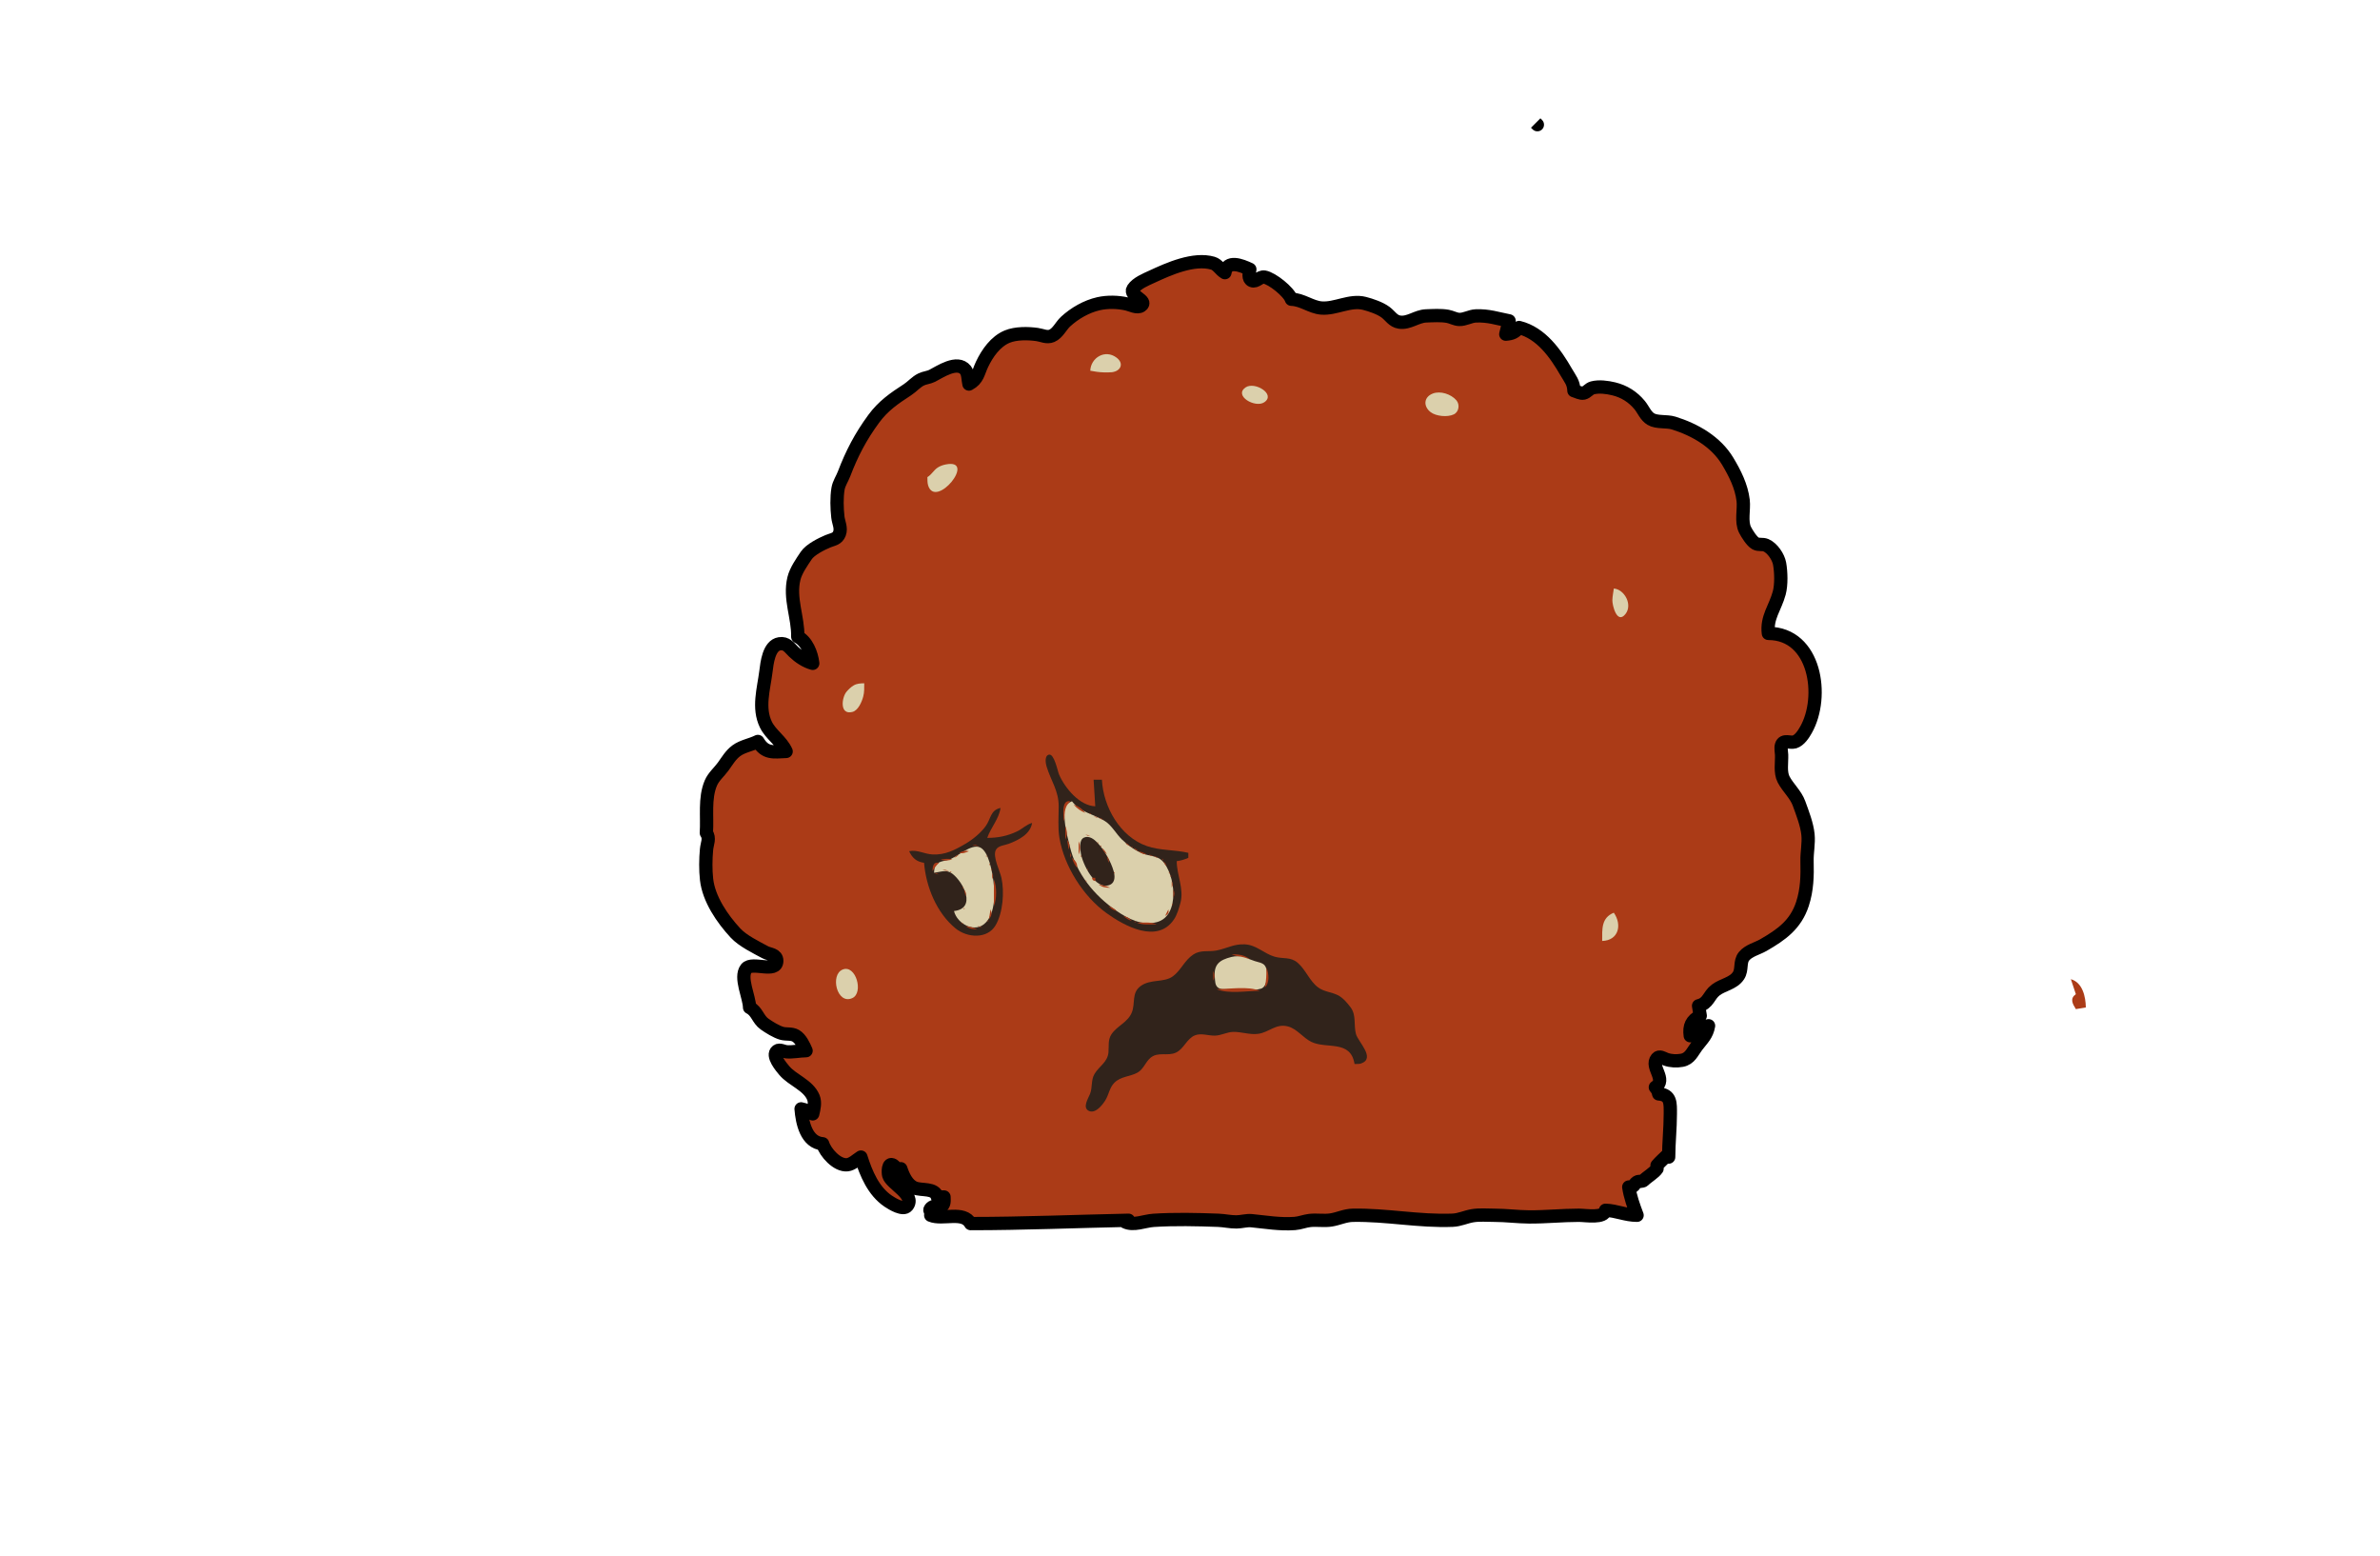 <?xml version="1.0" encoding="UTF-8" standalone="no"?>
<svg
   xmlns:dc="http://purl.org/dc/elements/1.1/"
   xmlns:cc="http://creativecommons.org/ns#"
   xmlns:rdf="http://www.w3.org/1999/02/22-rdf-syntax-ns#"
   xmlns:svg="http://www.w3.org/2000/svg"
   xmlns="http://www.w3.org/2000/svg"
   xmlns:sodipodi="http://sodipodi.sourceforge.net/DTD/sodipodi-0.dtd"
   xmlns:inkscape="http://www.inkscape.org/namespaces/inkscape"
   width="1432"
   height="936"
   id="svg2"
   version="1.1"
   inkscape:version="0.91 r13725"
   sodipodi:docname="5.svg">
  <defs
     id="defs942" />
  <sodipodi:namedview
     pagecolor="#ffffff"
     bordercolor="#666666"
     borderopacity="1"
     objecttolerance="10"
     gridtolerance="10"
     guidetolerance="10"
     inkscape:pageopacity="0"
     inkscape:pageshadow="2"
     inkscape:window-width="1444"
     inkscape:window-height="712"
     id="namedview940"
     showgrid="false"
     inkscape:zoom="0.21648045"
     inkscape:cx="716"
     inkscape:cy="468"
     inkscape:window-x="0"
     inkscape:window-y="23"
     inkscape:window-maximized="0"
     inkscape:current-layer="svg2" />
  <path
     style="fill:#ab3b17;stroke:#000000;stroke-opacity:1;stroke-width:8;stroke-miterlimit:4;stroke-dasharray:none;stroke-linejoin:round"
     d="M924 74L925 75L924 74M583 231C582.421 228.576 582.555 224.58 580.973 222.603C575.971 216.354 565.35 223.82 560.83 226.077C558.756 227.113 556.374 227.221 554.286 228.228C551.146 229.741 548.89 232.548 545.999 234.431C538.017 239.629 531.421 244.102 525.64 252C517.788 262.73 512.579 272.661 507.872 285.004C506.711 288.049 504.774 290.737 504.225 294C503.35 299.195 503.544 305.77 504.129 311C504.501 314.33 506.358 317.586 505.088 320.941C503.812 324.312 501.062 324.362 498.169 325.566C494.243 327.2 487.499 330.589 485.12 334.133C482.398 338.187 478.843 343.231 477.684 348C474.768 360.002 480.275 371.397 480 383C485.387 385.693 488.365 393.158 489 399C484.734 397.841 480.766 395.155 477.553 392.081C474.879 389.522 473.292 386.6 469.049 387.248C462.585 388.234 461.481 398.816 460.831 404.004C459.516 414.502 455.92 425.811 460.839 435.9C463.762 441.896 470.162 445.632 473 452C465.315 452.329 460.431 453.46 456 446C451.846 448.088 446.766 448.811 443.04 451.569C439.61 454.108 437.606 457.658 435.161 461.039C432.747 464.378 429.339 467.155 427.703 471C423.783 480.213 425.665 491.333 425 501C427.296 504.353 425.458 507.181 425.104 511C424.575 516.714 424.488 523.296 425.129 529C426.456 540.81 434.597 552.691 442.548 561.25C446.894 565.928 454.836 569.791 460.375 572.769C462.945 574.151 467.364 573.941 467.364 577.964C467.364 585.661 452.542 578.166 449.028 582.603C444.855 587.873 450.979 599.906 451 606C455.583 608.309 455.972 613.152 460.055 616.009C462.866 617.977 466.992 620.56 470.3 621.526C473.063 622.333 476.204 621.522 478.776 623.024C481.762 624.767 483.681 628.964 485 632C481.094 632.011 476.937 633.018 473.09 632.652C471.495 632.5 469.038 631.033 467.554 632.157C464.064 634.799 470.204 641.929 471.889 643.942C476.77 649.775 486.358 652.68 489.397 660.17C490.646 663.25 489.733 666.922 489 670C486.639 668.535 484.727 667.544 482 667C482.657 675.255 485.16 687.242 495 688C496.54 693.207 503.68 701.311 509.845 700.613C512.805 700.278 515.558 697.53 518 696C521.13 705.939 525.54 716.524 534.428 722.52C536.694 724.049 543.475 728.248 545.816 725.377C551.111 718.886 536.146 712.104 534.728 706.985C534.289 705.398 534.071 698.813 537.495 700.917C539.073 701.886 539.493 704.406 540 706L542 703C543.43 707.26 545.781 712.662 550.259 714.523C554.571 716.315 562.533 714.255 564 720L568 720C568 722.364 568.475 724.65 566 726C564.759 726.677 562.167 725.222 561 726C556.352 729.099 564.446 729.889 560 731C567.163 734.005 579.658 728.126 584 736C615.764 736 647.336 734.654 679 734L677 735C682.05 737.434 688.611 734.412 694 734.06C706.775 733.227 720.205 733.54 733 734.019C736.704 734.157 740.273 735.036 744 734.995C746.979 734.963 750.049 733.965 753 734.255C761.737 735.111 769.993 736.59 779 735.94C782.092 735.717 784.937 734.493 788 734.139C792.297 733.642 796.728 734.511 801 733.806C805.52 733.059 809.287 731.088 814 731.005C834.258 730.645 853.777 734.777 874 733.981C878.238 733.815 881.883 731.964 886 731.278C890.214 730.576 894.741 731 899 731C906.059 731 912.993 731.951 920 732C929.988 732.069 939.956 731 950 731C954.15 731 965.369 733.018 966 728C972.579 728.21 978.134 731 985 731C982.98 725.728 980.791 719.549 980 714C983.805 714 982.533 712.727 985 711C985.837 710.414 988.177 710.823 989 710C991.117 707.883 995.382 705.427 997 703L997 701C999.075 698.58 1001.18 696.818 1003 695L1004 696C1004.02 687.325 1005 678.717 1005 670C1005 663.724 1005.46 658.569 998 658C997.535 656.018 997.296 655.594 996 654C1003.17 649.348 992.704 641.799 996.937 636.661C998.423 634.857 1000.68 636.527 1002.29 637.125C1005.21 638.213 1008.91 638.347 1011.99 637.772C1016.85 636.861 1018.26 632.75 1020.95 629.209C1024.23 624.893 1027.03 622.619 1028 617C1023.51 617.723 1021 621.11 1017 623C1016.19 617.201 1017.78 613.791 1023 611L1022 605C1028.02 603.534 1027.94 598.823 1032.34 595.478C1036.63 592.226 1042.86 591.629 1045.99 586.892C1048.42 583.217 1046.58 578.585 1049.36 575.189C1052.22 571.697 1057.22 570.664 1061 568.487C1071.89 562.216 1080.43 556.165 1084.51 543.715C1087.29 535.206 1087.49 526.8 1087.26 518C1087.12 512.644 1088.37 507.423 1087.83 502C1087.22 495.878 1084.51 489.01 1082.44 483.285C1080.48 477.866 1075.76 473.823 1073.16 468.83C1070.95 464.564 1072.13 458.647 1071.96 454C1071.9 452.209 1071.33 449.992 1071.89 448.247C1073.05 444.616 1077.13 447.068 1079.71 446.272C1082.77 445.328 1085.15 441.623 1086.63 439C1097.93 419.073 1092.4 381.082 1064 381C1062.8 371.456 1068.11 365.669 1070.53 356.714C1071.87 351.768 1071.66 344.03 1070.74 339.004C1069.99 334.945 1066.41 329.612 1062.49 327.946C1060.5 327.103 1058.21 327.933 1056.28 326.884C1054.04 325.673 1051.13 321.017 1049.97 318.741C1047.42 313.718 1049.47 306.463 1048.82 301C1047.79 292.457 1043.86 284.688 1039.51 277.425C1032.47 265.68 1019.77 258.436 1006.96 254.46C1002.82 253.174 996.889 254.266 993.29 252.088C990.134 250.178 988.829 246.451 986.584 243.714C982.505 238.74 977.245 235.424 971 233.9C967.154 232.961 962.022 232.257 958.129 233.317C956.057 233.881 954.852 235.983 952.832 236.447C951.065 236.853 948.688 235.457 947 235C946.839 230.045 944.739 227.946 942.374 223.83C935.993 212.724 927.266 200.295 914 197C911.597 199.888 909.74 200.72 906 201L908 193C900.891 191.621 895.561 189.708 888 190.019C884.543 190.162 881.371 192.27 878 192.148C875.587 192.061 873.365 190.677 871 190.263C866.872 189.54 862.179 189.859 858 190.018C852.397 190.232 847.661 194.64 842.015 193.756C838.13 193.148 836.577 189.984 833.675 187.815C830.396 185.363 824.952 183.51 821 182.495C812.271 180.251 803.525 185.999 795 185.267C788.738 184.729 783.563 180.194 777 180C775.519 175.544 765.516 167.479 760.754 166.661C758.018 166.191 755.857 169.848 753.293 168.798C750.73 167.748 751.693 163.998 752 162C746.893 159.626 738.319 156.099 737 164C734.346 162.507 732.727 159.179 729.787 158.318C718.307 154.956 703.17 161.753 693.015 166.469C689.385 168.155 684.088 170.258 681.762 173.734C678.962 177.916 691.225 180.798 686.538 183.933C684.206 185.492 680.379 183.39 678 182.843C672.65 181.614 666.367 181.465 661 182.68C653.733 184.324 646.58 188.43 641.129 193.463C638.312 196.063 636.495 200.466 632.826 202.018C629.902 203.256 626.921 201.614 624 201.209C618.46 200.442 611.226 200.326 606.004 202.483C598.994 205.379 594.065 212.465 590.904 219.089C588.454 224.225 588.433 228.087 583 231z"
     id="path540" />
  <path
     style="fill:#dbd0ac; stroke:none;"
     d="M656 223C658.672 223.496 661.275 223.923 664 223.985C665.648 224.023 667.355 224.078 668.995 223.891C674.244 223.294 676.505 218.697 671.852 215.152C664.891 209.848 656.252 215.243 656 223M749.434 233.028C742.116 238.08 755.25 245.618 760.681 241.972C767.914 237.118 754.878 229.27 749.434 233.028M862.019 236.742C856.49 238.938 856.382 244.502 860.765 247.891C864.029 250.416 870.952 251.074 874.721 249.258C877.868 247.741 878.461 243.3 876.254 240.75C873.07 237.072 866.632 234.911 862.019 236.742M558 287C558.04 288.635 557.942 290.379 558.434 291.966C562.992 306.679 588.085 275.567 569.001 279.38C567.345 279.711 565.643 280.297 564.224 281.228C561.747 282.852 560.552 285.474 558 287M971 354C970.707 356.317 970.186 358.662 970.129 361.002C970.051 364.18 972.954 375.688 977.972 369.396C982.521 363.692 977.348 354.501 971 354M520 411C517.704 411.07 515.611 411.091 513.578 412.318C511.973 413.287 510.533 414.668 509.329 416.094C506.419 419.542 505.049 430.221 512.84 428.249C516.4 427.348 518.537 422.16 519.387 419C520.089 416.389 519.992 413.678 520 411z"
     id="path542" />
  <path
     style="fill:#31231b; stroke:none;"
     d="M708 518C710.584 517.678 712.602 517.027 715 516L715 513C706.909 511.074 697.859 511.656 690.001 508.906C673.939 503.285 663.84 485.405 663 469L658 469L659 485C649.628 484.694 640.82 474.139 637.268 466C636.319 463.826 634.35 453.291 631.17 453.921C628.345 454.481 629.134 459.167 629.688 461C632.319 469.707 636.996 475.542 637 485C637.002 491.239 636.406 497.829 637.443 504C640.315 521.088 651.78 539.177 665.754 549.24C676.412 556.915 696.341 567.973 706.401 552.985C708.225 550.268 709.467 546.083 710.296 542.911C712.459 534.624 708.024 526.339 708 518z"
     id="path544" />
  <path
     style="fill:#ab3b17; stroke:none;"
     d="M640 494C641.822 489.658 640.348 485.577 644 482C638.43 480.749 640 490.5 640 494z"
     id="path546" />
  <path
     style="fill:#dbd0ac; stroke:none;"
     d="M645 482C636.723 484.747 642.179 502.692 643.665 509C647.522 525.367 658.156 538.532 671.911 547.981C678.9 552.783 687.214 556.947 695.985 554.682C710.325 550.978 707.263 525.528 699.084 517.589C696.319 514.905 691.475 514.859 688 513.583C683.205 511.823 678.681 508.495 675.04 504.971C671.561 501.605 668.926 496.467 664.812 493.894C657.917 489.582 650.237 488.822 645 482z"
     id="path548" />
  <path
     style="fill:#ab3b17; stroke:none;"
     d="M645 483L646 484L645 483M646 484C648.122 486.37 650.072 487.758 653 489C650.911 486.348 649.199 485.086 646 484z"
     id="path550" />
  <path
     style="fill:#31231b; stroke:none;"
     d="M547 512C548.969 516.172 551.405 518.29 556 519C557.134 533.373 563.616 549.252 575.05 558.54C581.861 564.073 594.045 565.057 599.03 556.575C603.498 548.973 604.389 536.465 602.544 528C601.645 523.876 597.158 515.295 599.157 511.303C600.52 508.58 604.504 508.488 607 507.531C612.959 505.246 619.93 501.755 621 495C617.461 495.999 615.258 498.519 611.985 500.082C606.09 502.897 600.458 503.999 594 504C596.14 497.788 601.07 492.579 602 486C595.834 487.316 596.333 492.369 593.08 496.91C590.154 500.996 585.302 504.952 580.985 507.49C574.528 511.287 568.633 514.381 561 513.957C556.036 513.681 551.969 510.968 547 512z"
     id="path552" />
  <path
     style="fill:#ab3b17; stroke:none;"
     d="M655.667 489.333C655.222 489.778 656.278 489.722 656.333 489.667C656.778 489.222 655.722 489.278 655.667 489.333M658 491C659.248 491.685 659.548 491.749 661 492C659.752 491.315 659.452 491.251 658 491M661 492C662.248 492.685 662.548 492.749 664 493C662.752 492.315 662.452 492.251 661 492M667 496L668 497L667 496M641 497L641 505C642.161 502.23 642.161 499.77 641 497M669 499L670 500L669 499M671 501L672 502L671 501M653 502C654.248 502.685 654.548 502.749 656 503C654.752 502.315 654.451 502.251 653 502M672 502L673 503L672 502z"
     id="path554" />
  <path
     style="fill:#31231b; stroke:none;"
     d="M652.318 503.786C649.137 505.145 649.923 510.306 650.29 513C651.155 519.341 659.067 535.984 667.772 532.242C671.104 530.81 670.876 526.938 670.054 524C668.43 518.199 664.352 511.2 660.215 506.823C658.294 504.79 655.285 502.518 652.318 503.786z"
     id="path556" />
  <path
     style="fill:#ab3b17; stroke:none;"
     d="M658 504L659 505L658 504M674 504L675 505L674 504M642 505L643 511C643.889 508.492 643.495 507.185 642 505M659 505L660 506L659 505M649 506L649 514C650.161 511.23 650.161 508.77 649 506M660.333 506.667C660.278 506.722 660.222 507.778 660.667 507.333C660.722 507.278 660.778 506.222 660.333 506.667M676 506L677 507L676 506M677 507C678.223 508.195 678.42 508.316 680 509C678.777 507.805 678.58 507.684 677 507M585 508C586.506 508.683 587.315 508.826 589 509C587.494 508.317 586.685 508.174 585 508M662.333 508.667C662.278 508.722 662.222 509.778 662.667 509.333C662.722 509.278 662.778 508.222 662.333 508.667z"
     id="path558" />
  <path
     style="fill:#dbd0ac; stroke:none;"
     d="M562 525C565.828 524.545 569.474 522.848 572.896 525.452C580.006 530.864 587.574 546.483 574 548C575.896 555.793 586.914 561.881 593.348 554.697C598.824 548.581 598.701 537.602 597.711 530C597.04 524.853 594.993 512.182 589.726 509.747C584.363 507.267 576.101 515.387 571 517.089C568.62 517.883 565.502 517.92 563.603 519.737C562.105 521.17 562.147 523.099 562 525z"
     id="path560" />
  <path
     style="fill:#ab3b17; stroke:none;"
     d="M680.667 509.333C680.222 509.778 681.278 509.722 681.333 509.667C681.778 509.222 680.722 509.278 680.667 509.333M583 510L584 511L583 510M663 510C663.936 511.949 664.392 512.55 666 514C665.064 512.051 664.608 511.45 663 510M682 510C683.223 511.195 683.42 511.316 685 512C683.777 510.805 683.58 510.684 682 510M577 513C579.37 513.589 580.707 512.955 583 512C580.63 511.411 579.293 512.045 577 513M685 512C686.789 513.422 687.706 513.697 690 514C688.307 512.938 686.96 512.48 685 512M644 513L644 516C644.696 514.446 644.696 514.554 644 513M574 516C575.58 515.317 575.777 515.195 577 514C575.42 514.684 575.223 514.805 574 516M593.333 514.667C593.278 514.722 593.222 515.778 593.667 515.333C593.722 515.278 593.778 514.222 593.333 514.667M650.333 514.667C650.278 514.722 650.222 515.778 650.667 515.333C650.722 515.278 650.778 514.222 650.333 514.667M691 514C692.248 514.685 692.548 514.749 694 515C692.752 514.315 692.452 514.251 691 514M666 515L667 519C667.393 517.076 667.146 516.641 666 515M694 515C695.248 515.685 695.548 515.749 697 516C695.752 515.315 695.452 515.251 694 515M566 517C568.523 517.99 570.358 517.617 573 517C570.607 516.259 568.507 516.698 566 517M645 516C645.628 518.403 646.562 519.958 648 522C648.436 519.218 647.06 517.827 645 516M699.333 516.667C699.278 516.722 699.222 517.778 699.667 517.333C699.722 517.278 699.778 516.222 699.333 516.667M561 524C562.255 522.075 563.3 520.548 565 519C561.546 518.223 561.227 521.06 561 524M700 518C700.684 519.58 700.805 519.777 702 521C701.316 519.42 701.195 519.223 700 518M595.333 519.667C595.278 519.722 595.222 520.778 595.667 520.333C595.722 520.278 595.778 519.222 595.333 519.667M653 521L654 522L653 521M596.333 522.667C596.278 522.722 596.222 523.778 596.667 523.333C596.722 523.278 596.778 522.222 596.333 522.667M654.333 522.667C654.278 522.722 654.222 523.778 654.667 523.333C654.722 523.278 654.778 522.222 654.333 522.667M567 523C568.506 523.683 569.315 523.826 571 524C569.494 523.317 568.685 523.174 567 523M571.667 524.333C571.222 524.778 572.278 524.722 572.333 524.667C572.778 524.222 571.722 524.278 571.667 524.333M670.333 524.667C670.278 524.722 670.222 525.778 670.667 525.333C670.722 525.278 670.778 524.222 670.333 524.667M703.333 524.667C703.278 524.722 703.222 525.778 703.667 525.333C703.722 525.278 703.778 524.222 703.333 524.667M562 525C563.248 525.685 563.548 525.749 565 526C563.752 525.315 563.452 525.251 562 525M573 525L574 526L573 525M597 525L597 529C597.71 527.24 597.71 526.76 597 525M574 526L575 527L574 526M704.333 526.667C704.278 526.722 704.222 527.778 704.667 527.333C704.722 527.278 704.778 526.222 704.333 526.667M657 528C657.545 529.635 657.365 529.455 659 530L659 528L657 528M598 529L598 545C599.812 540.681 599.812 533.319 598 529M653.333 529.667C653.278 529.722 653.222 530.778 653.667 530.333C653.722 530.278 653.778 529.222 653.333 529.667M659 530L660 531L659 530M705 530L705 534C705.71 532.24 705.71 531.76 705 530M660 531L661 532L660 531M654 532L655 533L654 532M661 532C663.308 533.759 665.092 533.917 668 534C665.749 532.911 663.465 532.481 661 532M579.333 533.667C579.278 533.722 579.222 534.778 579.667 534.333C579.722 534.278 579.778 533.222 579.333 533.667M656 534L657 535L656 534M580 535L581 539C581.393 537.076 581.146 536.64 580 535M657 535L658 536L657 535M706 535L706 540C706.83 537.97 706.83 537.03 706 535M658 536L659 537L658 536M661 539L662 540L661 539M662 540L663 541L662 540M663 541L664 542L663 541M664 542L665 543L664 542M665 543L666 544L665 543M705.333 543.667C705.278 543.722 705.222 544.778 705.667 544.333C705.722 544.278 705.778 543.222 705.333 543.667M666 544L667 545L666 544M667 545C668.717 546.84 669.566 547.349 672 548C670.337 546.497 669.104 545.801 667 545M579.667 546.333C579.222 546.778 580.278 546.722 580.333 546.667C580.778 546.222 579.722 546.278 579.667 546.333M596 547L595 553C596.654 550.823 596.994 549.575 596 547M703 547L701 551C702.86 549.734 703.369 549.223 703 547M674 549L675 550L674 549z"
     id="path562" />
  <path
     style="fill:#dbd0ac; stroke:none;"
     d="M964 566C973.862 565.679 976.134 556.382 971 549C963.405 552.104 964 558.865 964 566z"
     id="path564" />
  <path
     style="fill:#ab3b17; stroke:none;"
     d="M676 551C677.663 552.503 678.896 553.199 681 554C679.283 552.16 678.434 551.651 676 551M575 552L576 553L575 552M594.333 553.667C594.278 553.722 594.222 554.778 594.667 554.333C594.722 554.278 594.778 553.222 594.333 553.667M699 553L700 554L699 553M577 554L578 555L577 554M682.667 554.333C682.222 554.778 683.278 554.722 683.333 554.667C683.778 554.222 682.722 554.278 682.667 554.333M578.667 555.333C578.222 555.778 579.278 555.722 579.333 555.667C579.778 555.222 578.722 555.278 578.667 555.333M684 555C687.698 556.552 692.017 556 696 556C692.303 554.448 687.983 555 684 555M592 556L593 557L592 556M581 557C583.308 558.759 585.092 558.917 588 559C585.748 557.911 583.465 557.481 581 557M588 557C589.248 557.685 589.549 557.749 591 558C589.752 557.315 589.451 557.251 588 557z"
     id="path566" />
  <path
     style="fill:#31231b; stroke:none;"
     d="M815 640C816.225 639.96 817.791 640.107 818.985 639.682C827.866 636.525 817.137 626.666 815.863 621.999C814.392 616.615 816.175 610.722 812.686 606C810.687 603.295 807.904 600.034 804.83 598.549C801.039 596.718 796.623 596.536 793.13 593.972C788.052 590.246 785.696 583.436 780.911 579.228C776.513 575.361 772.106 576.939 767 575.491C760.505 573.649 756.076 568.395 749 568.04C742.303 567.704 738.097 570.56 731.911 571.737C726.995 572.672 722.471 571.218 718 574.148C712.697 577.624 710.568 583.697 705.696 587.258C700.232 591.251 692.21 588.701 686.214 593.188C680.698 597.317 683.235 603.457 680.992 608.996C678.532 615.07 672.095 617.01 668.703 622.185C666.524 625.509 667.267 629.271 666.941 633C666.419 638.974 661.31 641.288 658.514 646.039C656.361 649.698 657.395 654.074 655.871 657.961C654.841 660.589 650.871 666.574 655.434 668.338C659.272 669.822 663.236 664.696 664.968 661.999C667.194 658.535 667.472 654.325 670.483 651.299C674.41 647.352 679.948 647.677 684.471 645.157C687.939 643.224 689.223 638.847 692.185 636.318C696.766 632.405 702.575 635.504 707.572 633.142C712.419 630.851 714.044 624.69 719.04 622.746C722.811 621.279 727.103 623.045 731 622.945C734.843 622.846 738.22 620.777 742 620.702C747.055 620.602 751.837 622.539 757 621.867C763.625 621.004 767.698 615.451 775 617.434C780.455 618.915 783.998 624.252 789 626.697C798.184 631.186 812.628 625.228 815 640z"
     id="path568" />
  <path
     style="fill:#ab3b17; stroke:none;"
     d="M741 574C744.385 575.464 748.39 576.045 752 577C748.619 574.311 745.227 574.038 741 574z"
     id="path570" />
  <path
     style="fill:#dbd0ac; stroke:none;"
     d="M741 575.61C733.523 577.462 730.2 580.242 730.927 587.999C731.114 589.996 731.015 592.575 732.742 593.972C734.589 595.466 737.801 594.995 740 595C745.662 595.012 753.339 596.348 758.772 594.682C762.907 593.414 763.337 583.725 760.972 580.738C759.627 579.039 756.922 578.762 754.999 578.111C750.269 576.509 746.113 574.343 741 575.61z"
     id="path572" />
  <path
     style="fill:#dbd0ac; stroke:none;"
     d="M507.058 583.172C499.274 586.232 503.522 604.515 512.772 600.396C519.813 597.261 514.969 580.062 507.058 583.172z"
     id="path576" />
  <path
     style="fill:#ab3b17; stroke:none;"
     d="M762 582C762 586.114 761.956 589.983 761 594C764.045 591.339 763.478 585.521 762 582M730 584L730 590C730.951 587.715 730.951 586.285 730 584M1246 589L1249 598C1245.3 600.649 1246.93 603.633 1249 607L1255 606C1254.93 599.511 1253 590.932 1246 589M732 595C739.169 598.008 750.239 596 758 596C750.831 592.992 739.761 595 732 595z"
     id="path578" />
</svg>
